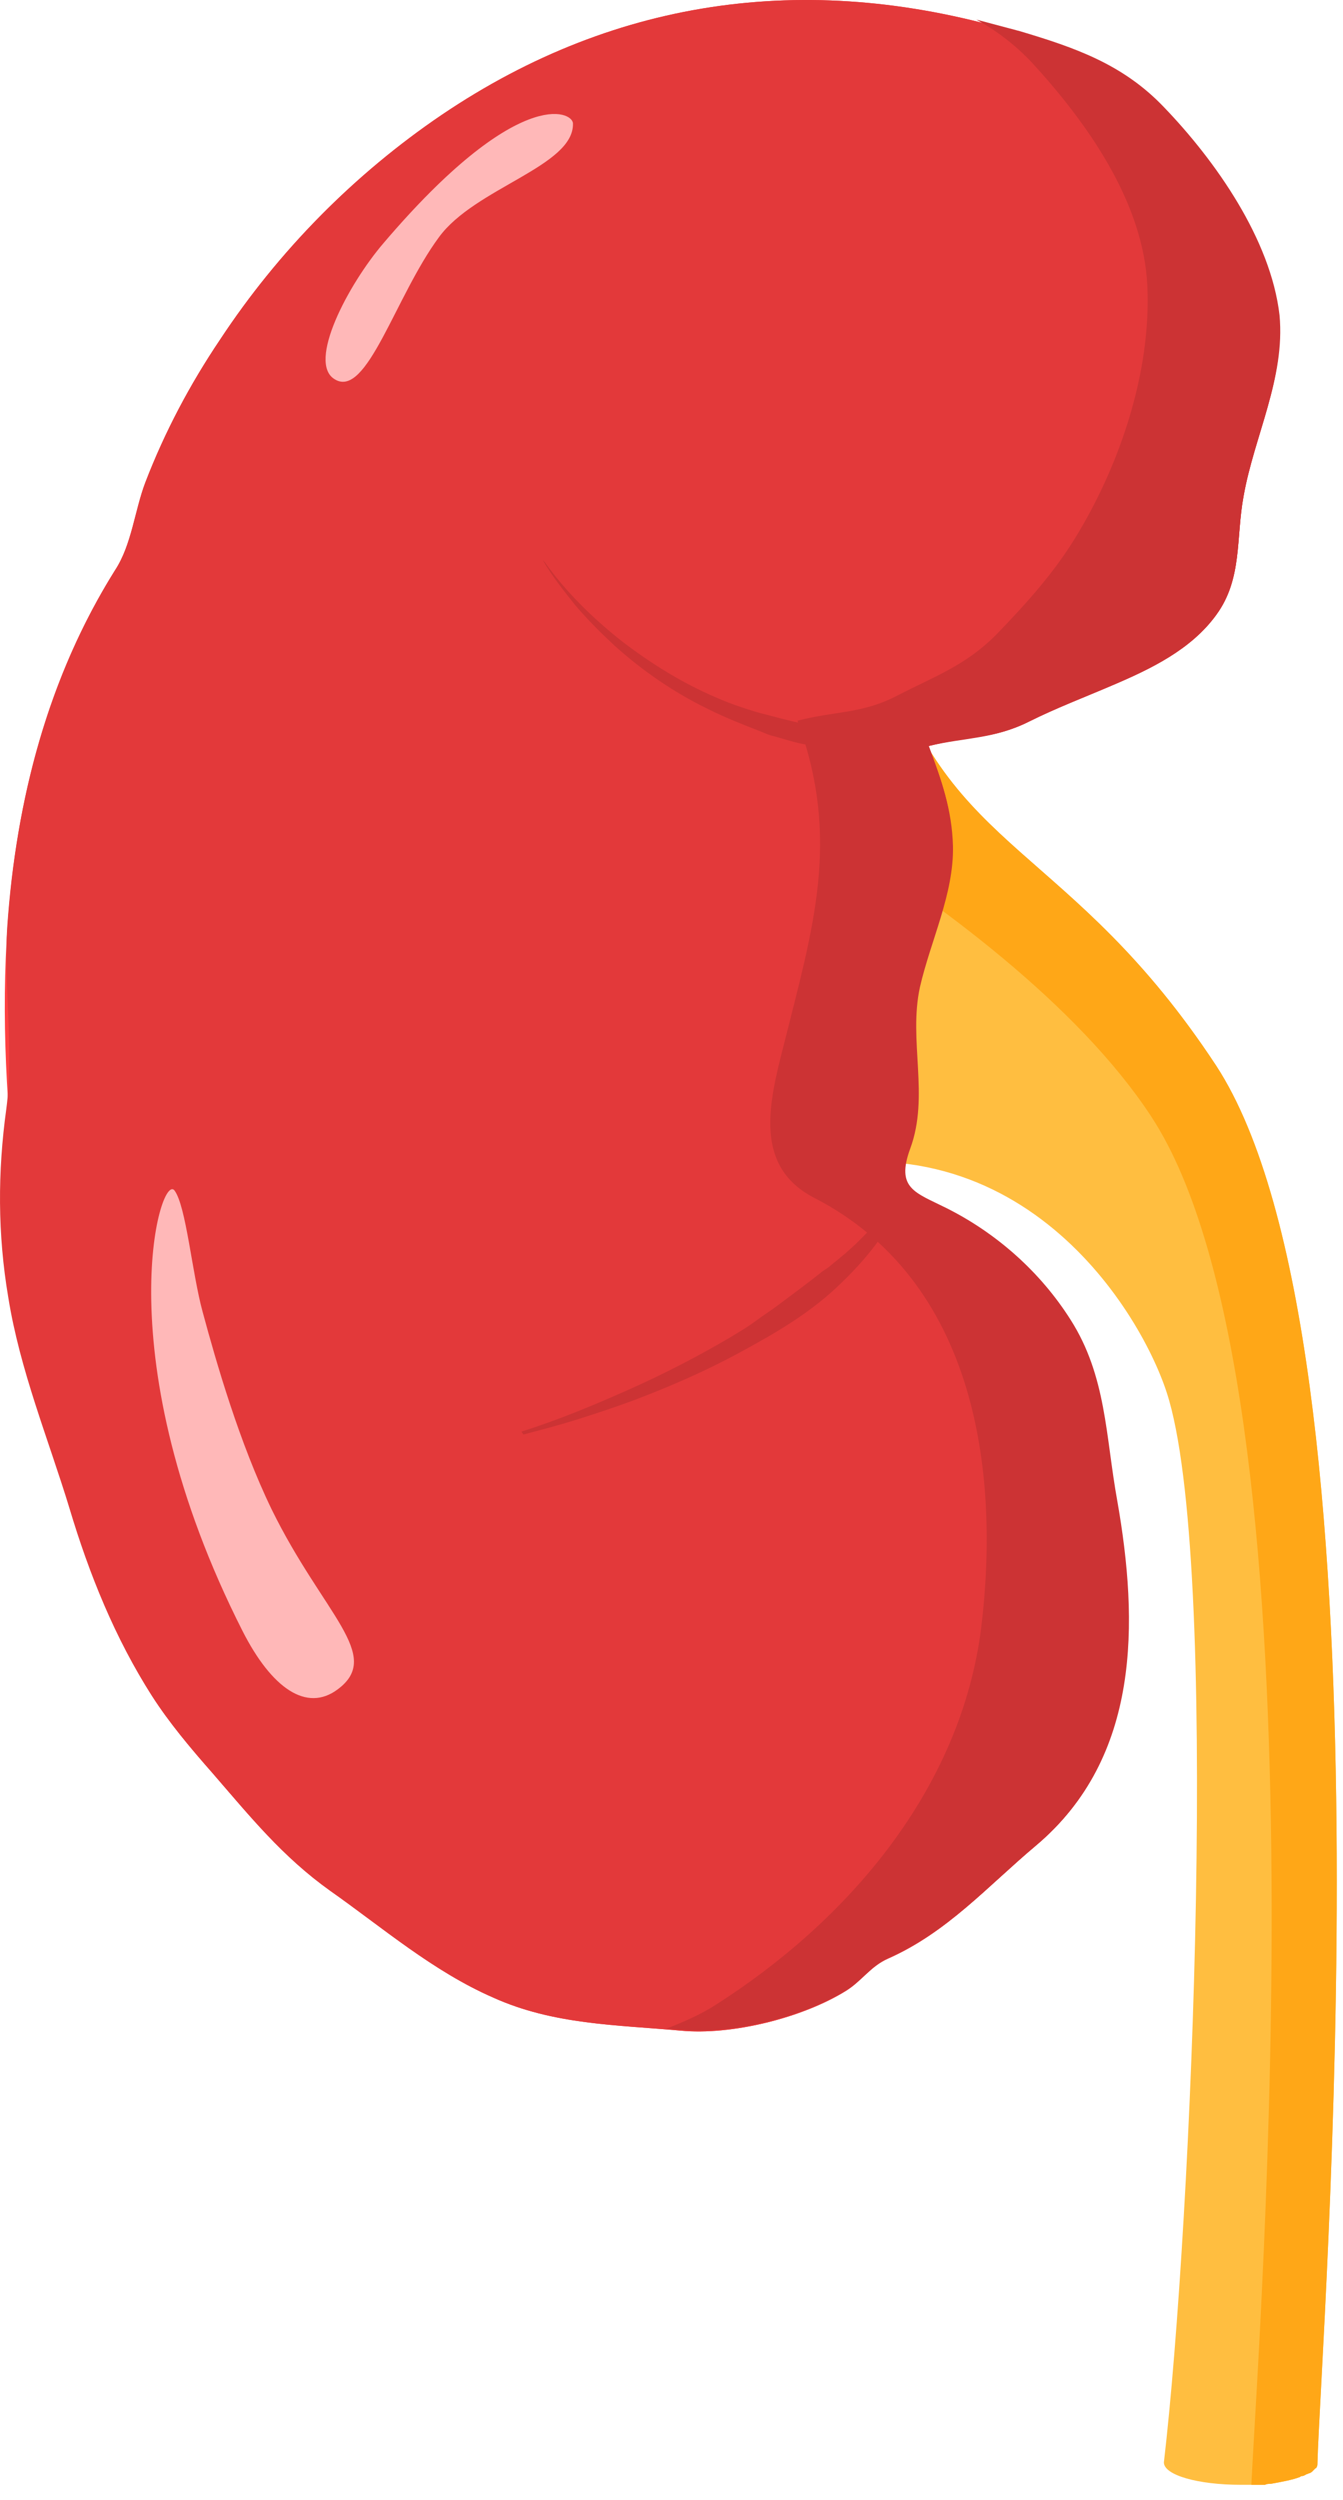 <svg xmlns="http://www.w3.org/2000/svg" width="43" height="80" viewBox="0 0 43 80" fill="none"><path d="M42.182 78.826C42.182 78.858 42.182 78.92 42.151 78.951C42.151 78.951 42.151 78.982 42.119 78.982L42.088 79.013C42.088 79.013 42.088 79.013 42.057 79.044L42.026 79.075L41.995 79.106C41.964 79.106 41.964 79.138 41.933 79.138C41.901 79.138 41.87 79.169 41.839 79.169C41.777 79.2 41.746 79.231 41.684 79.231C41.653 79.231 41.621 79.262 41.621 79.262C41.373 79.356 41.03 79.418 40.688 79.48C40.626 79.48 40.563 79.48 40.501 79.511C40.439 79.511 40.408 79.511 40.346 79.511C40.283 79.511 40.252 79.511 40.19 79.511C40.159 79.511 40.128 79.511 40.066 79.511C39.941 79.511 39.848 79.511 39.723 79.511C38.354 79.511 37.265 79.2 37.265 78.795C38.167 71.078 39.07 49.824 37.358 44.565C36.456 41.795 32.379 35.23 24.444 37.719C24.008 37.843 25.658 31.371 26.654 26.734C27.463 22.969 28.334 20.728 28.427 20.946C30.357 27.326 34.278 27.014 38.945 34.109C44.795 43.102 42.275 75.03 42.182 78.826Z" fill="#FFBE40"></path><path d="M42.182 78.826C42.182 78.858 42.182 78.92 42.151 78.951C42.151 78.951 42.151 78.982 42.119 78.982L42.088 79.013C42.088 79.013 42.088 79.013 42.057 79.044L42.026 79.075L41.995 79.106C41.964 79.106 41.964 79.138 41.933 79.138C41.902 79.138 41.87 79.169 41.839 79.169C41.777 79.2 41.746 79.231 41.684 79.231C41.653 79.231 41.621 79.262 41.621 79.262C41.373 79.356 41.03 79.418 40.688 79.48C40.626 79.48 40.563 79.48 40.501 79.511C40.439 79.511 40.408 79.511 40.346 79.511C40.283 79.511 40.252 79.511 40.19 79.511C40.159 79.511 40.128 79.511 40.066 79.511C40.283 74.874 42.617 44.503 36.86 35.727C34.495 32.118 29.952 28.819 26.654 26.734C27.463 22.969 28.334 20.728 28.427 20.946C30.357 27.326 34.278 27.014 38.945 34.109C44.796 43.102 42.275 75.03 42.182 78.826Z" fill="#FFA717"></path><path d="M29.735 23.871C30.139 24.96 30.481 25.894 30.481 27.108C30.512 28.632 29.766 30.126 29.423 31.62C29.05 33.331 29.735 35.105 29.112 36.785C28.645 38.061 29.268 38.186 30.264 38.684C31.882 39.493 33.282 40.737 34.247 42.262C35.398 44.067 35.367 45.996 35.74 48.05C36.425 51.94 36.487 56.266 33.158 59.066C31.602 60.373 30.326 61.836 28.428 62.676C27.867 62.925 27.587 63.392 27.09 63.703C25.689 64.574 23.418 65.134 21.799 64.979C19.746 64.792 17.723 64.792 15.793 63.921C13.864 63.08 12.246 61.68 10.566 60.498C9.041 59.408 8.014 58.133 6.8 56.732C6.116 55.954 5.431 55.145 4.871 54.274C3.626 52.313 2.568 49.606 1.977 47.366C1.479 45.436 1.043 43.787 0.826 41.795C0.639 39.773 0.452 37.781 0.297 35.758C-0.17 29.721 0.39 23.498 3.688 18.239C4.217 17.43 4.311 16.341 4.653 15.438C5.276 13.82 6.085 12.295 7.049 10.864C8.916 8.032 11.344 5.574 14.144 3.675C19.808 -0.152 26.094 -0.93 32.629 1.061C34.402 1.59 35.927 2.119 37.234 3.458C38.883 5.169 40.657 7.69 40.937 10.117C41.155 12.108 40.159 13.944 39.817 15.874C39.568 17.212 39.786 18.519 38.946 19.67C38.137 20.791 36.83 21.413 35.585 21.942C34.714 22.315 33.811 22.658 32.94 23.093C31.82 23.653 30.917 23.56 29.735 23.871Z" fill="#FF4041"></path><path d="M29.734 23.871C30.139 24.96 30.481 25.894 30.481 27.108C30.512 28.632 29.765 30.126 29.423 31.62C29.05 33.331 29.734 35.105 29.112 36.785C28.645 38.061 29.267 38.186 30.263 38.684C31.881 39.493 33.282 40.737 34.246 42.262C35.398 44.067 35.367 45.996 35.74 48.05C36.425 51.94 36.487 56.266 33.157 59.066C31.601 60.373 30.326 61.836 28.427 62.676C27.867 62.925 27.587 63.392 27.089 63.703C25.689 64.574 23.417 65.134 21.799 64.979C19.745 64.792 17.723 64.792 15.793 63.921C13.864 63.08 12.246 61.68 10.565 60.498C9.04 59.408 8.014 58.133 6.8 56.732C6.115 55.954 5.431 55.145 4.871 54.274C3.688 52.438 2.848 50.353 2.226 48.268C1.541 46.028 0.639 43.849 0.265 41.515C-0.077 39.493 -0.077 37.501 0.203 35.478C0.452 33.58 0.109 31.526 0.234 29.628C0.514 25.614 1.541 21.662 3.688 18.239C4.217 17.43 4.31 16.341 4.653 15.438C5.275 13.82 6.084 12.295 7.049 10.864C8.916 8.032 11.343 5.574 14.144 3.675C19.808 -0.152 26.093 -0.93 32.628 1.061C34.402 1.59 35.927 2.119 37.234 3.458C38.883 5.169 40.657 7.69 40.937 10.117C41.155 12.108 40.159 13.944 39.817 15.874C39.568 17.212 39.785 18.519 38.945 19.67C38.136 20.791 36.829 21.413 35.584 21.942C34.713 22.315 33.811 22.658 32.939 23.093C31.819 23.653 30.917 23.56 29.734 23.871Z" fill="#E3393A"></path><path d="M39.817 15.874C39.568 17.212 39.786 18.519 38.946 19.67C38.136 20.791 36.83 21.413 35.585 21.942C34.713 22.316 33.811 22.658 32.94 23.093C31.819 23.654 30.917 23.591 29.735 23.871C30.139 24.961 30.481 25.894 30.512 27.077C30.544 28.601 29.797 30.095 29.454 31.589C29.081 33.3 29.766 35.074 29.143 36.755C28.677 38.03 29.299 38.155 30.295 38.653C31.913 39.462 33.313 40.706 34.278 42.231C35.429 44.036 35.398 45.965 35.772 48.019C36.456 51.909 36.518 56.235 33.189 59.035C31.633 60.342 30.357 61.805 28.459 62.645C27.898 62.894 27.618 63.361 27.12 63.672C25.72 64.543 23.449 65.103 21.83 64.948C21.675 64.948 21.488 64.917 21.332 64.917C21.893 64.699 22.453 64.45 22.888 64.17C27.152 61.462 30.761 57.261 31.415 52.096C32.037 46.992 31.197 40.987 26.094 38.342C24.133 37.346 24.6 35.354 25.098 33.425C26.031 29.691 26.934 26.859 25.534 23.062C26.716 22.751 27.618 22.845 28.739 22.253C29.952 21.631 30.917 21.289 31.882 20.324C32.846 19.328 33.749 18.332 34.465 17.15C35.865 14.847 36.861 11.891 36.736 9.152C36.612 6.445 34.776 3.893 33.033 1.995C32.473 1.404 31.882 0.968 31.259 0.626C31.726 0.75 32.193 0.875 32.66 0.999C34.433 1.528 35.958 2.057 37.265 3.427C38.914 5.138 40.688 7.659 40.968 10.086C41.155 12.109 40.159 13.945 39.817 15.874Z" fill="#CC3334"></path><path d="M17.443 17.99C18.127 18.955 18.998 19.795 19.901 20.511C20.834 21.226 21.83 21.849 22.919 22.315C23.2 22.44 23.448 22.533 23.729 22.627C24.009 22.72 24.289 22.813 24.569 22.876C25.129 23.031 25.689 23.156 26.249 23.28C26.529 23.342 26.809 23.405 27.12 23.436C27.276 23.467 27.401 23.498 27.556 23.498C27.712 23.529 27.836 23.529 27.992 23.56L28.21 23.591L28.427 23.622L28.863 23.685C29.143 23.716 29.454 23.747 29.765 23.778V23.84C29.485 23.902 29.174 23.934 28.863 23.965C28.552 23.996 28.272 24.027 27.961 23.996C27.805 23.996 27.649 23.996 27.494 23.996C27.338 23.996 27.183 23.965 27.027 23.965C26.716 23.934 26.436 23.902 26.125 23.871C25.814 23.84 25.533 23.778 25.222 23.685L24.787 23.56C24.631 23.529 24.506 23.467 24.351 23.405C23.791 23.187 23.231 22.969 22.671 22.689C21.581 22.16 20.586 21.475 19.683 20.666C19.247 20.262 18.812 19.826 18.438 19.39C18.065 18.924 17.692 18.457 17.38 17.928L17.443 17.99Z" fill="#CC3334"></path><path d="M16.696 45.81C17.878 45.436 18.999 44.97 20.119 44.472C21.239 43.974 22.328 43.414 23.386 42.791C23.635 42.636 23.915 42.48 24.164 42.293C24.413 42.107 24.662 41.951 24.911 41.764C25.409 41.391 25.876 41.049 26.343 40.675L26.529 40.551L26.716 40.395C26.84 40.302 26.934 40.209 27.058 40.115L27.401 39.804C27.494 39.711 27.618 39.586 27.712 39.493C28.147 39.057 28.552 38.621 28.925 38.123L28.988 38.155C28.77 38.746 28.427 39.275 28.054 39.804C27.681 40.302 27.245 40.769 26.778 41.204C25.845 42.076 24.756 42.698 23.666 43.289C22.577 43.88 21.426 44.378 20.274 44.814C19.683 45.032 19.123 45.218 18.532 45.405C17.941 45.592 17.349 45.748 16.758 45.903L16.696 45.81Z" fill="#CC3334"></path><path d="M18.345 3.955C18.345 3.551 16.571 2.742 12.277 7.783C11.156 9.09 9.818 11.611 10.721 12.139C11.748 12.762 12.65 9.494 14.05 7.596C15.202 6.009 18.376 5.325 18.345 3.955Z" fill="#FFB8B8"></path><path d="M5.586 38.093C5.12 37.501 3.346 43.476 7.765 52.189C8.698 54.025 9.819 54.803 10.814 54.056C12.277 52.967 10.348 51.66 8.698 48.299C7.671 46.183 6.925 43.6 6.489 41.982C6.147 40.738 5.96 38.59 5.586 38.093Z" fill="#FFB8B8"></path></svg>